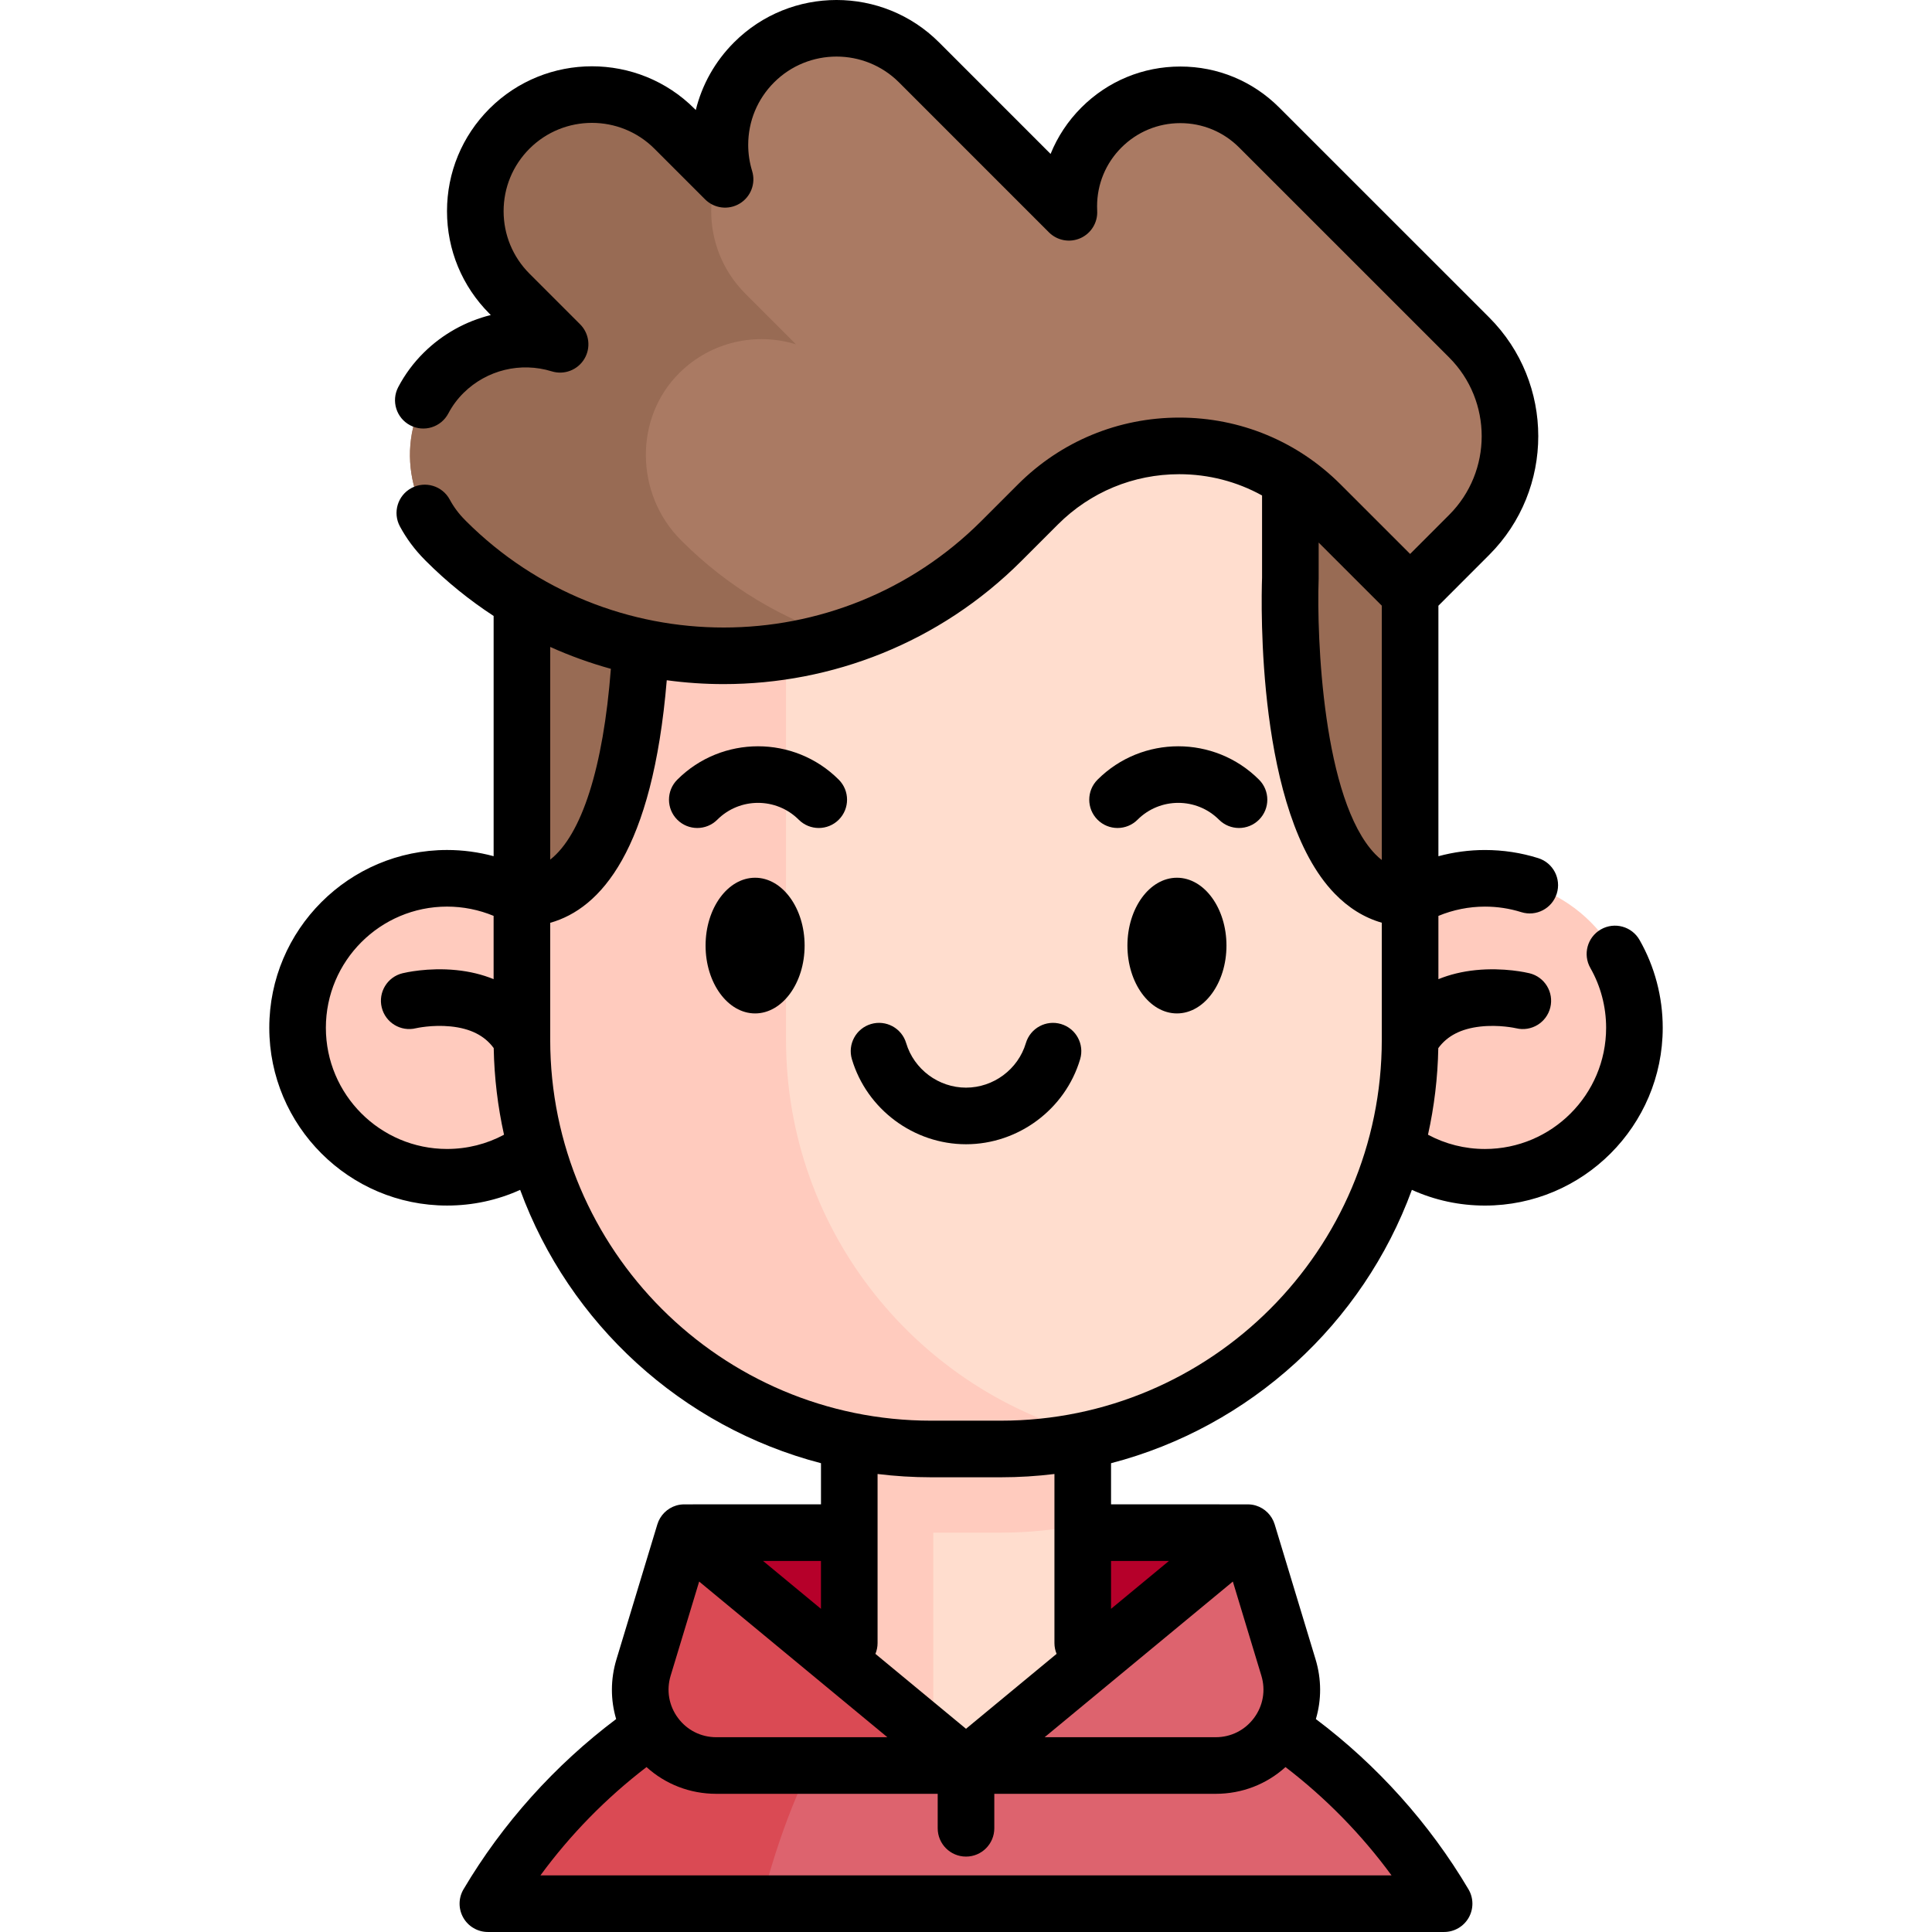 <svg id="Capa_1" enable-background="new 0 0 511.983 511.983" height="512" viewBox="0 0 511.983 511.983" width="512" xmlns="http://www.w3.org/2000/svg"><g><g><path d="m181.373 406.153h43.68 61.88 43.68l-20.55 78.145h-111.069z" fill="#b6002a"/><path d="m339.433 458.103c17.56 12.11 32.36 27.96 43.26 46.38h-253.4c10.9-18.42 25.7-34.27 43.26-46.38" fill="#dd636e"/><path d="m220.243 458.103c-7.53 12.11-13.87 27.96-18.54 46.38h-72.41c10.9-18.42 25.7-34.27 43.26-46.38z" fill="#da4a54"/><path d="m352.063 467.863h-192.14c11.95-10.31 25.57-18.73 40.4-24.8 7.92-3.24 16.19-5.82 24.73-7.64v-79.604h61.88v79.604c24.54 5.25 46.8 16.62 65.13 32.44z" fill="#ffddce"/><path d="m247.323 381.803v85.2h-47v-23.94c7.92-3.24 16.19-5.82 24.73-7.64v-53.62z" fill="#ffcbbe"/><path d="m286.933 381.803v22.18c-7.01 1.42-14.27 2.17-21.7 2.17h-18.48c-7.43 0-14.69-.75-21.7-2.17v-22.18z" fill="#ffcbbe"/><path d="m181.37 406.151-10.828 35.742c-3.917 12.929 5.759 25.971 19.269 25.971h66.183z" fill="#da4a54"/><path d="m330.616 406.151 10.828 35.742c3.917 12.929-5.759 25.971-19.269 25.971h-66.183z" fill="#dd636e"/><g fill="#ffcbbe"><circle cx="118.474" cy="272.369" r="39.614"/><circle cx="393.519" cy="272.369" r="39.614"/></g><path d="m373.681 110.522h-235.369v165.019c0 59.892 48.552 108.444 108.444 108.444h18.481c59.892 0 108.444-48.552 108.444-108.444z" fill="#ffddce"/><path d="m290.996 380.895c-8.26 2.02-16.88 3.09-25.76 3.09h-18.48c-59.89 0-108.45-48.55-108.45-108.44v-165.02h69.99v165.02c0 51.02 35.24 93.81 82.7 105.35z" fill="#ffcbbe"/><path d="m141.889 117.375-3.578 40.031v80.662c34.77 0 31.74-84.84 31.74-84.84v-26.12z" fill="#986b54"/><path d="m341.948 127.103v26.12s-3.03 84.84 31.74 84.84v-80.662l-3.578-40.031z" fill="#986b54"/><path d="m389.325 141.757c14.451-14.451 14.451-37.881 0-52.332l-55.636-55.636c-11.546-11.546-30.265-11.546-41.81 0-6.172 6.172-9.041 14.393-8.615 22.472l-39.724-39.724c-12.073-12.073-31.647-12.073-43.719 0-8.385 8.385-10.94 20.388-7.678 30.983l-13.414-13.414c-12.073-12.073-31.647-12.073-43.719 0-12.073 12.073-12.073 31.647 0 43.719l13.414 13.414c-10.531-3.243-22.452-.739-30.83 7.525-12.191 12.025-11.781 32.243.327 44.351l.241.241c40.649 40.649 106.555 40.649 147.204 0l9.68-9.68c20.687-20.687 54.226-20.687 74.913 0l23.723 23.723z" fill="#aa7a63"/><path d="m180.674 143.366c12.28 12.27 26.86 20.84 42.35 25.69-35.81 11.24-76.49 2.68-104.87-25.69l-.24-.25c-12.11-12.1-12.52-32.32-.32-44.35 8.37-8.26 20.29-10.77 30.83-7.52l-13.42-13.42c-6.04-6.04-9.05-13.94-9.05-21.86 0-7.91 3.01-15.82 9.05-21.86 12.07-12.07 31.65-12.07 43.72 0l11.52 11.53c-1.18 3.34-1.77 6.83-1.77 10.33 0 7.92 3.01 15.82 9.05 21.86l13.41 13.42c-10.53-3.25-22.45-.74-30.83 7.52-12.19 12.03-11.78 32.25.33 44.35z" fill="#986b54"/></g><g><path d="m434.481 249.088c-2.051-3.599-6.632-4.852-10.23-2.801-3.599 2.052-4.853 6.632-2.801 10.23 2.731 4.792 4.175 10.271 4.175 15.846 0 17.711-14.404 32.12-32.11 32.12-5.332 0-10.468-1.302-15.095-3.779 1.646-7.41 2.582-15.083 2.73-22.946 2.375-3.258 6.022-5.134 11.098-5.715 5.008-.573 9.394.416 9.542.451 4.009.964 8.055-1.491 9.041-5.504.987-4.023-1.473-8.084-5.496-9.071-.671-.165-6.775-1.586-14.228-.839-3.609.363-6.924 1.176-9.928 2.4v-16.766c3.898-1.617 8.095-2.46 12.337-2.46 3.295 0 6.532.493 9.619 1.464 3.953 1.242 8.162-.952 9.406-4.903 1.243-3.951-.952-8.162-4.903-9.406-4.546-1.43-9.297-2.156-14.122-2.156-4.18 0-8.329.562-12.337 1.648v-66.386l13.45-13.459c17.351-17.352 17.351-45.585 0-62.937l-55.637-55.627c-6.998-7.004-16.305-10.862-26.207-10.862-9.9 0-19.209 3.856-26.212 10.859-3.575 3.574-6.329 7.752-8.167 12.303l-29.559-29.566c-14.983-14.97-39.353-14.969-54.324.002-5.024 5.024-8.484 11.196-10.137 17.927l-.357-.357c-14.971-14.972-39.341-14.973-54.331.004-7.25 7.262-11.242 16.907-11.242 27.159s3.993 19.897 11.247 27.163l.359.359c-6.574 1.628-12.721 4.999-17.733 9.939-2.727 2.69-5.011 5.767-6.789 9.146-1.929 3.665-.522 8.201 3.144 10.13 3.665 1.931 8.2.522 10.13-3.144 1.06-2.013 2.422-3.848 4.048-5.452 6.15-6.061 15.099-8.242 23.354-5.695 3.295 1.017 6.856-.343 8.636-3.295 1.779-2.952 1.317-6.737-1.121-9.174l-13.416-13.416c-4.422-4.43-6.857-10.311-6.857-16.561s2.436-12.131 6.851-16.554c9.135-9.128 23.99-9.128 33.116-.002l13.42 13.42c2.434 2.436 6.217 2.899 9.167 1.125 2.952-1.774 4.315-5.331 3.307-8.624-.691-2.256-1.042-4.589-1.042-6.934 0-6.257 2.434-12.137 6.854-16.557 9.125-9.125 23.98-9.125 33.113 0l39.72 39.73c2.199 2.2 5.528 2.812 8.367 1.543 2.839-1.271 4.6-4.162 4.425-7.267-.022-.389-.028-.77-.028-1.159 0-5.89 2.292-11.425 6.453-15.587 4.17-4.169 9.712-6.466 15.605-6.466s11.431 2.295 15.599 6.466l55.64 55.629c11.502 11.503 11.502 30.22-.001 41.725l-10.338 10.345-18.422-18.415c-11.418-11.424-26.603-17.716-42.756-17.716-16.152 0-31.339 6.291-42.762 17.714l-9.679 9.679c-37.641 37.631-98.876 37.65-136.541.054l-.184-.191c-.036-.038-.073-.076-.11-.113-1.631-1.631-2.992-3.452-4.044-5.413-1.959-3.65-6.507-5.02-10.155-3.062-3.65 1.959-5.021 6.506-3.062 10.155 1.734 3.231 3.954 6.214 6.597 8.868l.188.196c.036.038.073.076.11.113 5.572 5.571 11.594 10.423 17.946 14.566v63.663c-4.004-1.084-8.154-1.644-12.337-1.644-25.979 0-47.114 21.135-47.114 47.113s21.135 47.113 47.114 47.113c6.781 0 13.337-1.424 19.369-4.155 12.985 35.436 42.802 62.823 79.718 72.433v10.896l-36.186.011c-.725 0-1.455.092-2.168.306-2.403.725-4.285 2.604-5.013 5.006l-10.829 35.743c-1.601 5.284-1.596 10.75-.083 15.838-16.223 12.198-30.135 27.68-40.447 45.107-1.372 2.318-1.395 5.194-.061 7.535 1.334 2.34 3.821 3.785 6.515 3.785h253.4c2.694 0 5.181-1.445 6.515-3.785s1.312-5.216-.061-7.535c-10.316-17.433-24.224-32.915-40.437-45.106 1.513-5.089 1.518-10.554-.083-15.839l-10.829-35.742c-.728-2.402-2.609-4.281-5.013-5.006-.713-.215-1.443-.307-2.168-.306l-36.185-.011v-10.894c36.917-9.609 66.735-36.999 79.719-72.439 6.041 2.736 12.597 4.163 19.367 4.163 25.977 0 47.11-21.138 47.11-47.12 0-8.172-2.124-16.221-6.144-23.271zm-68.303-88.584v67.404c-.589-.464-1.171-.976-1.743-1.568-13.891-14.387-15.531-57.466-14.992-72.849.003-.089.005-.178.005-.268v-9.442zm-204.296 16.735c-2.009 26.23-7.758 44.049-16.074 50.563v-56.364c5.23 2.355 10.605 4.29 16.074 5.801zm-43.411 127.239c-17.708 0-32.114-14.406-32.114-32.113s14.406-32.113 32.114-32.113c4.25 0 8.447.842 12.337 2.457v16.767c-3.002-1.223-6.316-2.035-9.922-2.397-7.455-.747-13.557.674-14.228.839-4.023.987-6.483 5.048-5.496 9.071.987 4.022 5.046 6.483 9.071 5.496.041-.01 4.274-.971 9.153-.482 5.256.528 9.018 2.416 11.449 5.748.148 7.866 1.084 15.543 2.731 22.955-4.613 2.473-9.749 3.772-15.095 3.772zm99.087 121.868-15.349-12.693h15.349zm-39.839 17.722 7.56-24.952 49.877 41.249h-45.346c-4.041 0-7.739-1.861-10.146-5.106-2.408-3.246-3.117-7.325-1.945-11.191zm191.042 52.915h-225.545c7.934-10.829 17.461-20.549 28.114-28.703 5.02 4.547 11.514 7.085 18.48 7.085h58.683v9.136c0 4.142 3.358 7.5 7.5 7.5s7.5-3.358 7.5-7.5v-9.136h58.683c6.966 0 13.46-2.538 18.48-7.085 10.646 8.151 20.171 17.87 28.105 28.703zm-34.494-52.916c1.171 3.867.462 7.946-1.945 11.191-2.408 3.245-6.106 5.106-10.146 5.106h-45.346l49.877-41.249zm-24.491-30.414-15.348 12.693v-12.693zm-29.776 24.625-24.007 19.854-24.006-19.853c.366-.886.571-1.85.571-2.856v-44.81c4.655.571 9.393.87 14.2.87h18.48c4.804 0 9.538-.299 14.19-.869v44.809c0 1.005.206 1.969.572 2.855zm-14.762-61.795h-18.48c-55.664 0-100.95-45.281-100.95-100.94v-30.995c13.352-3.767 27.118-19.159 30.885-64.28 4.999.676 10.035 1.021 15.071 1.021 28.575 0 57.15-10.875 78.904-32.623l9.68-9.68c8.59-8.59 20.01-13.321 32.156-13.321 7.803 0 15.3 1.962 21.944 5.637v21.79c-.238 6.941-1.453 62.267 19.188 83.658 3.718 3.853 7.919 6.447 12.542 7.773v31.02c0 55.658-45.281 100.94-100.94 100.94z"/><path d="m200.101 232.602c-7.236 0-13.123 8.065-13.123 17.979s5.887 17.979 13.123 17.979 13.123-8.065 13.123-17.979-5.887-17.979-13.123-17.979z"/><path d="m311.892 232.602c-7.236 0-13.123 8.065-13.123 17.979s5.887 17.979 13.123 17.979 13.123-8.065 13.123-17.979-5.887-17.979-13.123-17.979z"/><path d="m179.478 206.616c-2.929 2.929-2.929 7.678 0 10.606 2.929 2.929 7.678 2.929 10.606 0 5.951-5.95 15.633-5.95 21.584 0 1.464 1.464 3.384 2.197 5.303 2.197s3.839-.732 5.303-2.197c2.929-2.929 2.929-7.678 0-10.606-11.798-11.8-30.998-11.8-42.796 0z"/><path d="m290.849 206.616c-2.929 2.929-2.929 7.678 0 10.606 2.929 2.929 7.678 2.929 10.606 0 5.951-5.95 15.633-5.95 21.584 0 1.464 1.464 3.384 2.197 5.303 2.197s3.839-.732 5.303-2.197c2.929-2.929 2.929-7.678 0-10.606-11.798-11.8-30.997-11.8-42.796 0z"/><path d="m281.182 271.371c-3.971-1.179-8.146 1.084-9.325 5.055-2.063 6.948-8.585 11.801-15.861 11.801-7.267 0-13.79-4.856-15.863-11.81-1.184-3.969-5.362-6.228-9.331-5.044s-6.228 5.361-5.044 9.331c3.954 13.261 16.388 22.523 30.238 22.523 13.866 0 26.302-9.266 30.241-22.532 1.179-3.97-1.085-8.144-5.055-9.324z"/></g></g></svg>